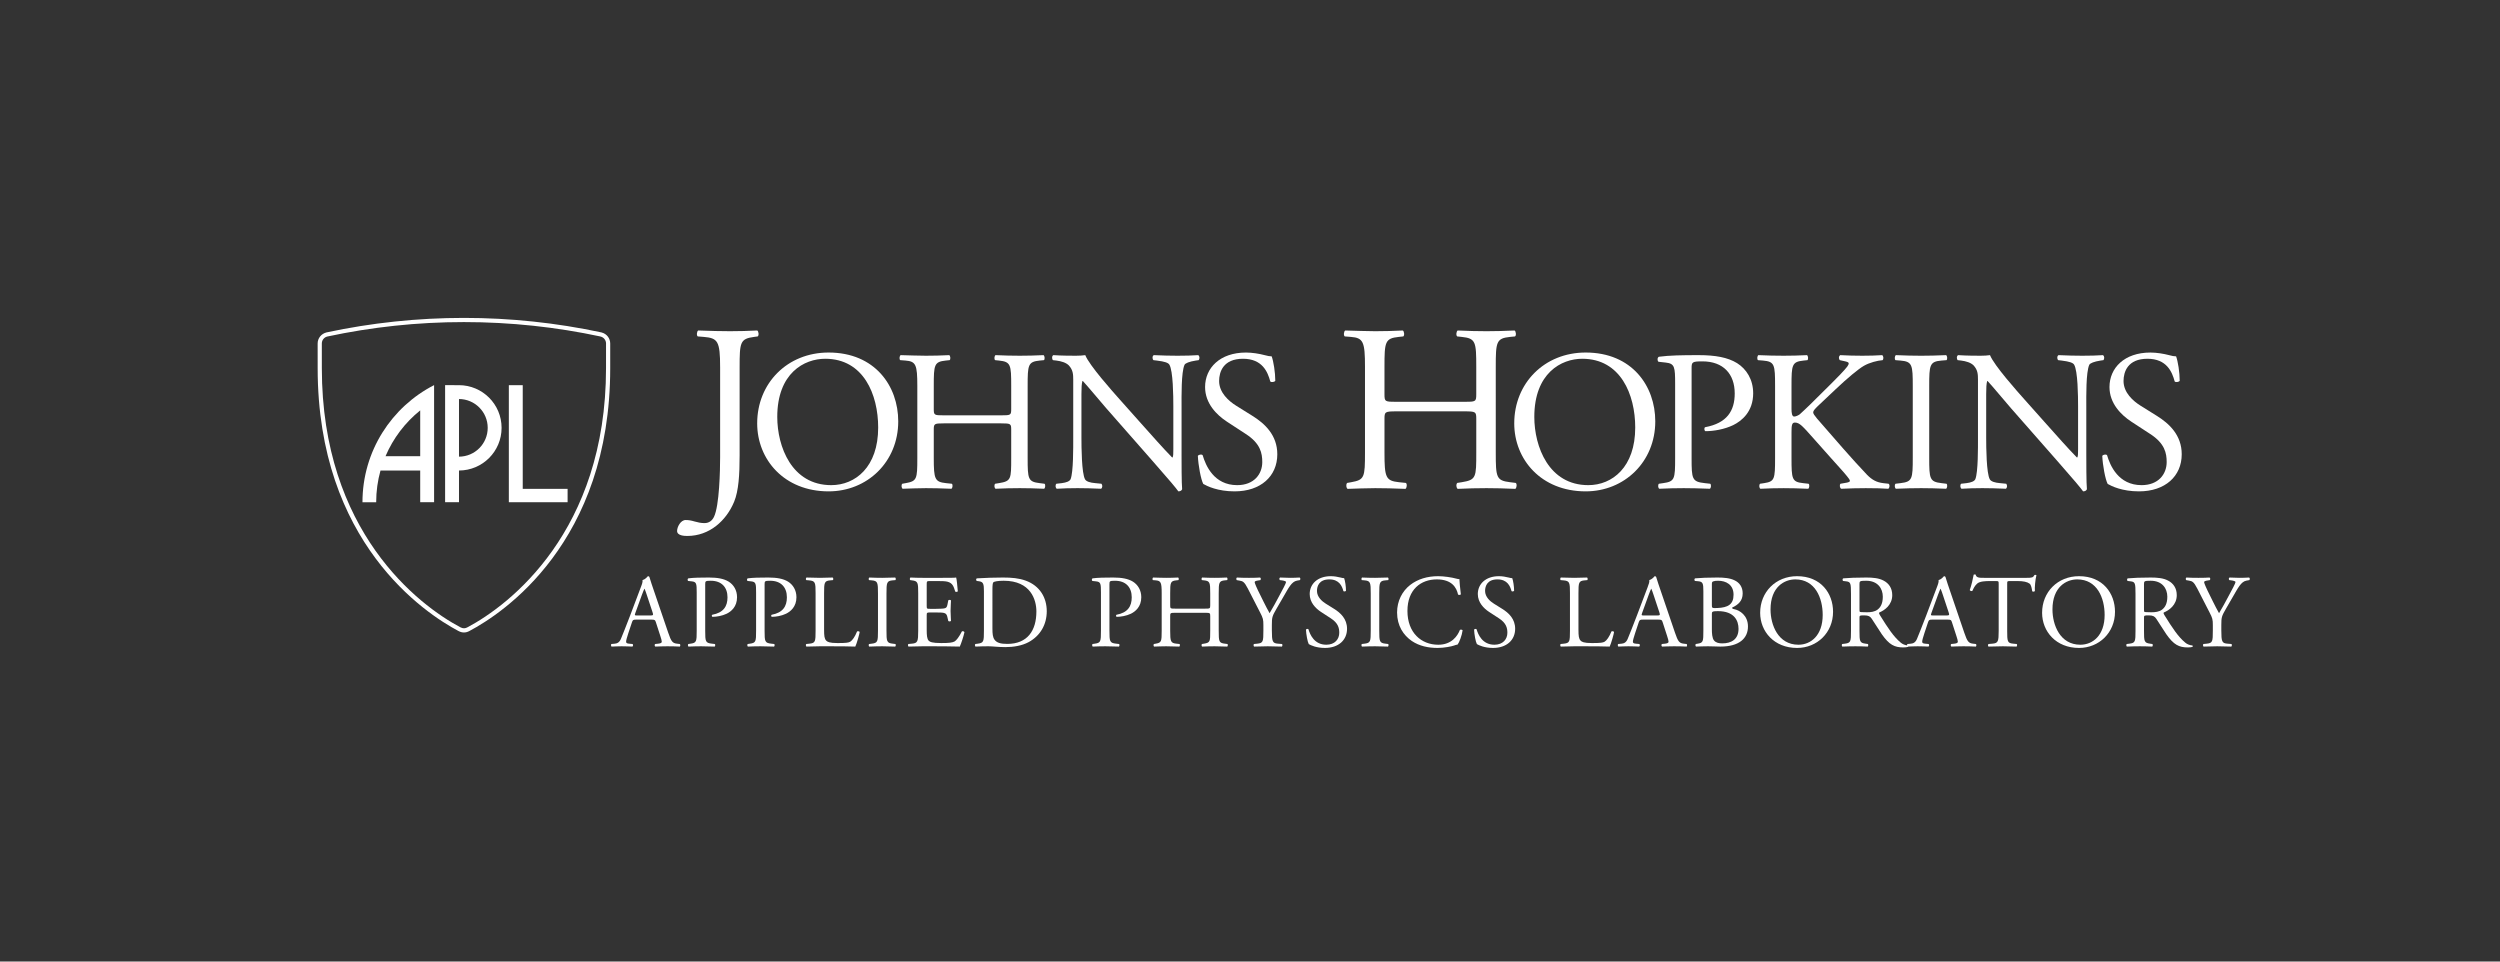 <?xml version="1.0" encoding="UTF-8" standalone="no"?>
<svg
   xmlns:dc="http://purl.org/dc/elements/1.1/"
   xmlns:cc="http://creativecommons.org/ns#"
   xmlns:rdf="http://www.w3.org/1999/02/22-rdf-syntax-ns#"
   xmlns:svg="http://www.w3.org/2000/svg"
   xmlns="http://www.w3.org/2000/svg"
   viewBox="0 0 398.667 153.333"
   height="153.333"
   width="398.667"
   xml:space="preserve"
   id="svg2"
   version="1.1"><rect x="0" y="0" width="398.667" height="153.333" fill="#333333" stroke="none"/><defs
     id="defs6"><clipPath
       id="clipPath20"
       clipPathUnits="userSpaceOnUse"><path
         id="path18"
         d="M 380,392.898 H 730 V 770 H 380 Z" /></clipPath><clipPath
       id="clipPath36"
       clipPathUnits="userSpaceOnUse"><path
         id="path34"
         d="M 810,509.121 H 2610 V 754.922 H 810 Z" /></clipPath></defs><g
     transform="matrix(1.333,0,0,-1.333,0,153.333)"
     id="g10"><g
       transform="scale(0.1)"
       id="g12"><g
         id="g14"><g
           clip-path="url(#clipPath20)"
           id="g16"><path
             id="path22"
             style="fill:#ffffff;fill-opacity:1;fill-rule:nonzero;stroke:none"
             d="m 549.098,603.984 v 68.95 c 18.976,-0.082 34.347,-15.469 34.347,-34.481 0,-19 -15.371,-34.41 -34.347,-34.469 m 0,85.528 v 0 H 532.484 V 549.473 h 16.614 v 37.929 c 28.136,0.063 50.953,22.891 50.953,51.051 0,28.172 -22.817,51 -50.953,51.059" /><path
             id="path24"
             style="fill:#ffffff;fill-opacity:1;fill-rule:nonzero;stroke:none"
             d="m 502.695,659.336 v -54.801 h -41.488 c 9.148,21.539 23.512,40.352 41.488,54.801 M 433.621,549.453 h 16.402 c 0,13.145 1.801,25.863 5.165,37.934 h 47.507 v -37.914 h 16.614 v 140.093 c -50.875,-26.07 -85.688,-79.019 -85.688,-140.113" /><path
             id="path26"
             style="fill:#ffffff;fill-opacity:1;fill-rule:nonzero;stroke:none"
             d="m 724.988,709.883 c 0,-195.625 -115.968,-283.653 -165.758,-310.039 -2.703,-1.485 -5.281,-1.68 -8.511,0.039 -49.828,26.406 -165.707,114.453 -165.707,310 L 385,739.391 c 0,4.011 2.75,7.371 6.469,8.281 l 0.219,0.062 c 52.664,11.27 107.292,17.246 163.312,17.246 55.953,0 110.496,-5.957 163.102,-17.187 l 0.105,-0.059 c 3.883,-0.8 6.793,-4.222 6.793,-8.343 z m -5.039,42.578 -0.062,0.039 -0.727,0.191 C 665.41,764.16 610.18,769.98 555,769.98 499.77,769.98 444.48,764.141 390.648,752.633 384.219,751.012 380,745.602 380,739.391 l 0.02,-29.508 c 0,-208.938 128.871,-293.496 168.371,-314.434 2.277,-1.211 4.468,-1.797 6.675,-1.797 2.235,0 4.391,0.606 6.606,1.836 C 601.078,416.34 730,500.84 730,709.883 v 29.508 c 0,6.132 -4.18,11.531 -10.051,13.07" /><path
             id="path28"
             style="fill:#ffffff;fill-opacity:1;fill-rule:nonzero;stroke:none"
             d="M 625.344,689.492 H 608.723 V 549.473 h 70.293 v 15.996 h -53.672 v 124.023" /></g></g><g
         id="g30"><g
           clip-path="url(#clipPath36)"
           id="g32"><path
             id="path38"
             style="fill:#ffffff;fill-opacity:1;fill-rule:nonzero;stroke:none"
             d="m 861.484,710.82 c 0,31.582 -2.851,35 -19.629,36.43 l -7.109,0.559 c -1.723,1.14 -1.133,6.25 0.567,7.113 16.511,-0.563 26.171,-0.863 38.109,-0.863 11.383,0 21.058,0.3 32.433,0.863 1.719,-0.863 2.29,-5.973 0.571,-7.113 l -4.254,-0.559 c -16.777,-2.289 -17.367,-6.27 -17.367,-36.43 V 605.27 c 0,-22.461 -1.133,-42.086 -6.535,-55.172 -9.399,-22.774 -29.586,-40.977 -56.036,-40.977 -3.421,0 -12.23,0.281 -12.23,5.977 0,4.836 4.25,13.086 10.223,13.086 3.418,0 6.839,-0.567 10.535,-1.7 3.984,-1.152 7.972,-1.992 11.941,-1.992 5.981,0 9.402,3.399 11.379,7.371 6.543,13.391 7.402,56.067 7.402,71.418 V 710.82" /><path
             id="path40"
             style="fill:#ffffff;fill-opacity:1;fill-rule:nonzero;stroke:none"
             d="m 1050.56,638.789 c 0,39.59 -17.53,82.309 -63.372,82.309 -24.961,0 -57.348,-17.039 -57.348,-69.598 0,-35.5 17.277,-81.598 64.555,-81.598 28.805,0 56.165,21.598 56.165,68.887 m -144.744,5.027 c 0,48.004 36.02,84.735 85.45,84.735 55.444,0 83.294,-40.094 83.294,-82.328 0,-48.473 -36.96,-83.762 -83.294,-83.762 -53.278,0 -85.45,38.168 -85.45,81.355" /><path
             id="path42"
             style="fill:#ffffff;fill-opacity:1;fill-rule:nonzero;stroke:none"
             d="m 1129.07,643.816 c -11.51,0 -12,-0.476 -12,-7.679 v -33.828 c 0,-25.2 1.21,-28.559 14.64,-30 l 6.96,-0.731 c 1.44,-0.949 0.96,-5.269 -0.49,-5.992 -12.96,0.488 -21.11,0.723 -30.48,0.723 -10.31,0 -18.46,-0.489 -27.83,-0.723 -1.44,0.723 -1.91,4.559 -0.47,5.992 l 4.07,0.731 c 13.43,2.379 13.92,4.8 13.92,30 v 86.398 c 0,25.199 -1.67,29.281 -14.17,30.242 l -6.24,0.481 c -1.43,0.957 -0.94,5.289 0.49,6 11.77,-0.242 19.92,-0.711 30.23,-0.711 9.37,0 17.52,0.226 27.84,0.711 1.45,-0.711 1.94,-5.043 0.47,-6 l -4.54,-0.481 c -13.91,-1.449 -14.4,-5.043 -14.4,-30.242 v -27.598 c 0,-7.441 0.49,-7.691 12,-7.691 h 68.64 c 11.52,0 12,0.25 12,7.691 v 27.598 c 0,25.199 -0.48,28.793 -14.63,30.242 l -4.57,0.481 c -1.45,0.957 -0.96,5.289 0.48,6 11.03,-0.485 19.18,-0.711 29.05,-0.711 9.34,0 17.52,0.226 28.32,0.711 1.41,-0.711 1.9,-5.043 0.49,-6 l -5.06,-0.481 c -13.92,-1.449 -14.41,-5.043 -14.41,-30.242 v -86.398 c 0,-25.2 0.49,-28.321 14.41,-30 l 5.75,-0.731 c 1.44,-0.949 0.96,-5.269 -0.47,-5.992 -11.51,0.488 -19.69,0.723 -29.03,0.723 -9.87,0 -18.49,-0.235 -29.05,-0.723 -1.44,0.723 -1.93,4.559 -0.48,5.992 l 4.57,0.731 c 14.63,2.379 14.63,4.8 14.63,30 v 33.828 c 0,7.203 -0.48,7.679 -12,7.679 h -68.64" /><path
             id="path44"
             style="fill:#ffffff;fill-opacity:1;fill-rule:nonzero;stroke:none"
             d="m 1413.49,607.109 c 0,-7.211 0,-35.769 0.7,-42.011 -0.46,-1.426 -1.9,-2.637 -4.53,-2.637 -2.89,4.082 -9.86,12.48 -30.74,36.23 l -55.67,63.379 c -6.47,7.426 -22.82,27.11 -27.84,32.387 h -0.48 c -0.97,-2.879 -1.2,-8.387 -1.2,-15.59 v -52.328 c 0,-11.269 0.23,-42.473 4.32,-49.66 1.45,-2.66 6.24,-4.102 12.24,-4.57 l 7.42,-0.731 c 1.46,-1.922 1.22,-4.801 -0.46,-5.992 -10.79,0.477 -19.2,0.723 -28.09,0.723 -10.06,0 -16.54,-0.246 -24.97,-0.723 -1.68,1.191 -1.9,4.566 -0.46,5.992 l 6.48,0.731 c 5.53,0.718 9.35,2.14 10.57,4.8 3.35,8.637 3.12,37.911 3.12,49.43 v 69.359 c 0,6.719 -0.25,11.774 -5.3,17.282 -3.36,3.359 -9.1,5.039 -14.87,5.769 l -4.07,0.469 c -1.44,1.441 -1.44,5.039 0.47,6.012 10.08,-0.711 22.8,-0.711 27.12,-0.711 3.84,0 7.93,0.23 11.05,0.711 4.8,-12.25 33.12,-43.93 41.02,-52.801 l 23.29,-26.149 c 16.56,-18.492 28.31,-31.929 39.59,-43.453 h 0.49 c 0.96,1.192 0.96,5.043 0.96,10.082 v 51.36 c 0,11.269 -0.24,42.469 -4.8,49.672 -1.44,2.168 -5.28,3.609 -14.88,4.808 l -4.07,0.469 c -1.68,1.441 -1.45,5.301 0.46,6.012 11.05,-0.481 19.21,-0.711 28.33,-0.711 10.31,0 16.56,0.23 24.72,0.711 1.92,-1.2 1.92,-4.571 0.49,-6.012 l -3.38,-0.469 c -7.66,-1.199 -12.47,-3.129 -13.45,-5.039 -4.05,-8.652 -3.58,-38.402 -3.58,-49.441 v -57.36" /><path
             id="path46"
             style="fill:#ffffff;fill-opacity:1;fill-rule:nonzero;stroke:none"
             d="m 1476.93,562.461 c -20.17,0 -32.89,6.238 -37.46,8.883 -2.85,5.277 -5.98,22.316 -6.48,33.597 1.22,1.68 4.81,2.168 5.77,0.719 3.6,-12.226 13.44,-35.758 41.27,-35.758 20.17,0 30.03,13.2 30.03,27.61 0,10.558 -2.18,22.316 -19.71,33.586 l -22.79,14.894 c -12.01,7.918 -25.91,21.61 -25.91,41.27 0,22.812 17.75,41.277 48.94,41.277 7.46,0 16.1,-1.437 22.33,-3.109 3.12,-0.965 6.47,-1.45 8.39,-1.45 2.17,-5.757 4.33,-19.199 4.33,-29.277 -0.95,-1.441 -4.8,-2.144 -6,-0.723 -3.12,11.532 -9.58,27.118 -32.64,27.118 -23.51,0 -28.56,-15.586 -28.56,-26.633 0,-13.914 11.53,-24.004 20.39,-29.524 l 19.22,-11.992 c 15.12,-9.371 30,-23.277 30,-46.09 0,-26.39 -19.93,-44.398 -51.12,-44.398" /><path
             id="path48"
             style="fill:#ffffff;fill-opacity:1;fill-rule:nonzero;stroke:none"
             d="m 1670.49,658.191 c -13.66,0 -14.23,-0.57 -14.23,-9.097 v -40.117 c 0,-29.875 1.43,-33.864 17.34,-35.563 l 8.27,-0.851 c 1.69,-1.141 1.13,-6.254 -0.56,-7.114 -15.36,0.586 -25.05,0.86 -36.13,0.86 -12.24,0 -21.92,-0.567 -33,-0.86 -1.72,0.86 -2.29,5.406 -0.57,7.114 l 4.83,0.851 c 15.92,2.84 16.5,5.688 16.5,35.563 v 102.414 c 0,29.882 -2.01,34.714 -16.78,35.851 l -7.4,0.571 c -1.7,1.132 -1.15,6.25 0.57,7.109 13.93,-0.277 23.61,-0.859 35.85,-0.859 11.08,0 20.77,0.289 32.98,0.859 1.72,-0.859 2.29,-5.977 0.57,-7.109 l -5.41,-0.571 c -16.49,-1.719 -17.06,-5.969 -17.06,-35.851 v -32.719 c 0,-8.817 0.57,-9.086 14.23,-9.086 h 81.36 c 13.66,0 14.21,0.269 14.21,9.086 v 32.719 c 0,29.882 -0.55,34.132 -17.35,35.851 l -5.4,0.571 c -1.71,1.132 -1.14,6.25 0.58,7.109 13.06,-0.57 22.75,-0.859 34.42,-0.859 11.08,0 20.76,0.289 33.57,0.859 1.69,-0.859 2.27,-5.977 0.55,-7.109 l -5.97,-0.571 c -16.49,-1.719 -17.07,-5.969 -17.07,-35.851 V 608.977 c 0,-29.875 0.58,-33.563 17.07,-35.563 l 6.83,-0.851 c 1.71,-1.141 1.13,-6.254 -0.58,-7.114 -13.64,0.586 -23.32,0.86 -34.4,0.86 -11.67,0 -21.91,-0.274 -34.42,-0.86 -1.72,0.86 -2.29,5.406 -0.58,7.114 l 5.4,0.851 c 17.35,2.84 17.35,5.688 17.35,35.563 v 40.117 c 0,8.527 -0.55,9.097 -14.21,9.097 h -81.36" /><path
             id="path50"
             style="fill:#ffffff;fill-opacity:1;fill-rule:nonzero;stroke:none"
             d="m 1956.22,638.789 c 0,39.59 -17.52,82.309 -63.37,82.309 -24.95,0 -57.35,-17.039 -57.35,-69.598 0,-35.5 17.28,-81.598 64.56,-81.598 28.81,0 56.16,21.598 56.16,68.887 m -144.73,5.027 c 0,48.004 36.01,84.735 85.45,84.735 55.43,0 83.27,-40.094 83.27,-82.328 0,-48.473 -36.95,-83.762 -83.27,-83.762 -53.28,0 -85.45,38.168 -85.45,81.355" /><path
             id="path52"
             style="fill:#ffffff;fill-opacity:1;fill-rule:nonzero;stroke:none"
             d="m 2023.66,602.305 c 0,-25.2 0.48,-28.321 15.82,-30 l 6.5,-0.719 c 1.43,-1.191 0.96,-5.277 -0.48,-6 -13.68,0.488 -21.59,0.723 -31.21,0.723 -10.08,0 -18.71,-0.235 -29.27,-0.723 -1.44,0.723 -1.92,4.559 -0.48,6 l 5.03,0.719 c 13.93,1.91 14.4,4.8 14.4,30 v 88.55 c 0,20.411 -0.47,24.5 -11.27,25.688 l -8.64,0.961 c -1.68,1.441 -1.44,5.039 0.48,6.004 12.72,1.68 27.59,1.926 47.52,1.926 19.91,0 34.8,-2.641 46.07,-9.61 11.04,-6.969 19.2,-19.437 19.2,-36 0,-22.082 -13.67,-33.121 -24,-38.16 -10.56,-5.039 -23.27,-7.199 -33.12,-7.199 -1.67,0.723 -1.67,4.32 -0.24,4.789 25.92,4.809 35.28,19.453 35.28,40.34 0,23.281 -13.67,38.39 -38.63,38.39 -12.71,0 -12.96,-0.949 -12.96,-8.648 V 602.305" /><path
             id="path54"
             style="fill:#ffffff;fill-opacity:1;fill-rule:nonzero;stroke:none"
             d="m 2123.52,688.711 c 0,25.199 -0.49,29.039 -14.41,30.23 l -6,0.477 c -1.45,0.973 -0.96,5.305 0.47,6.012 11.76,-0.481 19.45,-0.707 30.25,-0.707 9.35,0 17.53,0.226 27.85,0.707 1.43,-0.707 1.91,-5.039 0.47,-6.012 l -4.55,-0.477 c -13.94,-1.441 -14.42,-5.031 -14.42,-30.23 v -27.613 c 0,-4.555 0.48,-9.125 3.14,-9.125 2.15,0 5.04,1.449 6.71,2.656 3.36,2.871 9.61,9.121 12.24,11.523 l 25.91,25.668 c 4.56,4.325 16.33,16.559 18.72,19.934 1.21,1.668 1.69,2.875 1.69,3.836 0,0.953 -0.96,1.672 -4.08,2.402 l -6.47,1.426 c -1.69,1.68 -1.45,4.812 0.47,6.012 8.39,-0.481 17.99,-0.707 26.4,-0.707 8.4,0 16.55,0.226 23.76,0.707 1.67,-1.2 1.9,-4.571 0.48,-6.012 -6.24,-0.477 -15.6,-2.875 -22.33,-6.719 -6.7,-3.836 -20.15,-15.105 -33.59,-27.836 l -21.6,-20.39 c -3.36,-3.375 -5.52,-5.532 -5.52,-7.453 0,-1.668 1.44,-3.598 4.56,-7.43 22.8,-26.156 41.28,-47.77 60,-67.438 5.76,-5.761 11.05,-8.89 19.22,-9.851 l 6.46,-0.719 c 1.69,-1.191 1.2,-5.273 -0.48,-6.008 -6.24,0.5 -15.6,0.735 -26.88,0.735 -9.83,0 -18.24,-0.235 -29.28,-0.735 -1.67,0.5 -2.4,4.578 -0.96,6.008 l 5.52,0.969 c 3.36,0.48 5.76,1.199 5.76,2.39 0,1.45 -1.68,3.36 -3.36,5.528 -4.57,5.761 -10.8,12.23 -19.92,22.562 l -19.2,21.598 c -13.68,15.351 -17.52,20.152 -23.28,20.152 -3.61,0 -4.09,-3.121 -4.09,-11.519 v -30.961 c 0,-25.192 0.48,-28.551 13.93,-30 l 6.48,-0.719 c 1.43,-0.961 0.97,-5.273 -0.48,-6.008 -11.75,0.5 -19.93,0.735 -29.28,0.735 -9.84,0 -18,-0.235 -27.83,-0.735 -1.44,0.735 -1.94,4.328 -0.49,6.008 l 4.8,0.719 c 12.72,1.918 13.21,4.808 13.21,30 v 86.41" /><path
             id="path56"
             style="fill:#ffffff;fill-opacity:1;fill-rule:nonzero;stroke:none"
             d="m 2288.24,688.223 c 0,25.449 -0.48,29.531 -14.64,30.722 l -6,0.481 c -1.45,0.965 -0.96,5.285 0.48,6.008 12,-0.485 20.16,-0.723 30.24,-0.723 9.59,0 17.76,0.238 29.77,0.723 1.44,-0.723 1.91,-5.043 0.47,-6.008 l -6,-0.481 c -14.16,-1.191 -14.65,-5.273 -14.65,-30.722 v -85.43 c 0,-25.449 0.49,-28.809 14.65,-30.488 l 6,-0.723 c 1.44,-0.957 0.97,-5.273 -0.47,-5.996 -12.01,0.488 -20.18,0.723 -29.77,0.723 -10.08,0 -18.24,-0.235 -30.24,-0.723 -1.44,0.723 -1.93,4.555 -0.48,5.996 l 6,0.723 c 14.16,1.679 14.64,5.039 14.64,30.488 v 85.43" /><path
             id="path58"
             style="fill:#ffffff;fill-opacity:1;fill-rule:nonzero;stroke:none"
             d="m 2495.84,607.109 c 0,-7.211 0,-35.769 0.73,-42.011 -0.49,-1.426 -1.91,-2.637 -4.56,-2.637 -2.88,4.082 -9.84,12.48 -30.72,36.23 l -55.67,63.379 c -6.49,7.426 -22.82,27.11 -27.85,32.387 h -0.47 c -0.97,-2.879 -1.22,-8.387 -1.22,-15.59 v -52.328 c 0,-11.269 0.25,-42.473 4.33,-49.66 1.45,-2.66 6.24,-4.102 12.25,-4.57 l 7.43,-0.731 c 1.44,-1.922 1.2,-4.801 -0.48,-5.992 -10.8,0.477 -19.2,0.723 -28.09,0.723 -10.06,0 -16.56,-0.246 -24.95,-0.723 -1.68,1.191 -1.92,4.566 -0.48,5.992 l 6.49,0.731 c 5.51,0.718 9.35,2.14 10.55,4.8 3.36,8.637 3.12,37.911 3.12,49.43 v 69.359 c 0,6.719 -0.23,11.774 -5.27,17.282 -3.37,3.359 -9.13,5.039 -14.89,5.769 l -4.08,0.469 c -1.44,1.441 -1.44,5.039 0.49,6.012 10.08,-0.711 22.79,-0.711 27.11,-0.711 3.84,0 7.92,0.23 11.03,0.711 4.81,-12.25 33.13,-43.93 41.04,-52.801 l 23.29,-26.149 c 16.55,-18.492 28.31,-31.929 39.59,-43.453 h 0.49 c 0.96,1.192 0.96,5.043 0.96,10.082 v 51.36 c 0,11.269 -0.25,42.469 -4.8,49.672 -1.43,2.168 -5.28,3.609 -14.87,4.808 l -4.08,0.469 c -1.69,1.441 -1.45,5.301 0.46,6.012 11.05,-0.481 19.21,-0.711 28.33,-0.711 10.33,0 16.57,0.23 24.72,0.711 1.93,-1.2 1.93,-4.571 0.48,-6.012 l -3.36,-0.469 c -7.68,-1.199 -12.48,-3.129 -13.45,-5.039 -4.07,-8.652 -3.6,-38.402 -3.6,-49.441 v -57.36" /><path
             id="path60"
             style="fill:#ffffff;fill-opacity:1;fill-rule:nonzero;stroke:none"
             d="m 2558.87,562.461 c -20.16,0 -32.87,6.238 -37.44,8.883 -2.88,5.277 -6,22.316 -6.48,33.597 1.2,1.68 4.82,2.168 5.75,0.719 3.61,-12.226 13.45,-35.758 41.28,-35.758 20.17,0 30.01,13.2 30.01,27.61 0,10.558 -2.17,22.316 -19.69,33.586 l -22.79,14.894 c -12,7.918 -25.93,21.61 -25.93,41.27 0,22.812 17.77,41.277 48.97,41.277 7.44,0 16.07,-1.437 22.32,-3.109 3.12,-0.965 6.48,-1.45 8.4,-1.45 2.17,-5.757 4.32,-19.199 4.32,-29.277 -0.96,-1.441 -4.8,-2.144 -6.01,-0.723 -3.11,11.532 -9.59,27.118 -32.62,27.118 -23.52,0 -28.57,-15.586 -28.57,-26.633 0,-13.914 11.52,-24.004 20.39,-29.524 l 19.21,-11.992 c 15.13,-9.371 30.01,-23.277 30.01,-46.09 0,-26.39 -19.93,-44.398 -51.13,-44.398" /></g></g><path
         id="path62"
         style="fill:#ffffff;fill-opacity:1;fill-rule:nonzero;stroke:none"
         d="m 760.059,416.965 c -0.993,-2.856 -0.871,-2.981 2.601,-2.981 h 15.262 c 3.598,0 3.848,0.496 2.726,3.848 l -6.699,20.215 c -0.988,2.976 -2.097,6.328 -2.851,7.82 h -0.246 c -0.372,-0.625 -1.614,-3.601 -2.981,-7.32 z m 24.558,-11.035 c -0.867,2.722 -1.359,3.093 -5.074,3.093 h -18.742 c -3.102,0 -3.844,-0.371 -4.711,-2.976 l -4.344,-13.027 c -1.859,-5.586 -2.726,-8.938 -2.726,-10.293 0,-1.497 0.621,-2.239 3.597,-2.485 l 4.094,-0.379 c 0.867,-0.605 0.867,-2.597 -0.25,-3.093 -3.223,0.242 -7.07,0.242 -12.902,0.371 -4.102,0 -8.559,-0.246 -11.911,-0.371 -0.75,0.496 -0.988,2.488 -0.253,3.093 l 4.093,0.379 c 2.981,0.246 5.711,1.613 7.45,6.074 2.234,5.704 5.71,13.782 10.917,27.668 l 12.653,33.496 c 1.738,4.461 2.48,6.817 2.109,8.809 2.981,0.867 5.094,3.098 6.449,4.707 0.747,0 1.614,-0.242 1.864,-1.113 1.609,-5.457 3.597,-11.16 5.457,-16.621 l 17.004,-49.871 c 3.589,-10.664 5.211,-12.532 10.535,-13.149 l 3.355,-0.379 c 0.867,-0.605 0.614,-2.597 0,-3.093 -5.093,0.242 -9.433,0.371 -15.015,0.371 -5.946,0 -10.668,-0.246 -14.266,-0.371 -0.992,0.496 -1.109,2.488 -0.25,3.093 l 3.598,0.379 c 2.613,0.246 4.34,0.988 4.34,2.231 0,1.355 -0.618,3.601 -1.61,6.582 l -5.461,16.875" /><path
         id="path64"
         style="fill:#ffffff;fill-opacity:1;fill-rule:nonzero;stroke:none"
         d="m 843.633,395.742 c 0,-13.015 0.25,-14.637 8.187,-15.5 l 3.352,-0.379 c 0.75,-0.617 0.504,-2.722 -0.25,-3.093 -7.07,0.242 -11.156,0.371 -16.129,0.371 -5.207,0 -9.672,-0.129 -15.133,-0.371 -0.746,0.371 -0.988,2.351 -0.246,3.093 l 2.609,0.379 c 7.192,0.988 7.438,2.485 7.438,15.5 v 45.781 c 0,10.547 -0.246,12.657 -5.828,13.274 l -4.469,0.496 c -0.867,0.742 -0.742,2.605 0.25,3.105 6.582,0.86 14.266,0.989 24.57,0.989 10.286,0 17.977,-1.367 23.809,-4.961 5.711,-3.598 9.93,-10.051 9.93,-18.606 0,-11.418 -7.071,-17.121 -12.41,-19.726 -5.461,-2.61 -12.028,-3.723 -17.122,-3.723 -0.859,0.371 -0.859,2.231 -0.117,2.484 13.399,2.481 18.231,10.047 18.231,20.836 0,12.036 -7.075,19.836 -19.973,19.836 -6.566,0 -6.699,-0.476 -6.699,-4.453 v -55.332" /><path
         id="path66"
         style="fill:#ffffff;fill-opacity:1;fill-rule:nonzero;stroke:none"
         d="m 914.684,395.742 c 0,-13.015 0.25,-14.637 8.187,-15.5 l 3.352,-0.379 c 0.75,-0.617 0.5,-2.722 -0.25,-3.093 -7.071,0.242 -11.16,0.371 -16.129,0.371 -5.211,0 -9.672,-0.129 -15.133,-0.371 -0.746,0.371 -0.988,2.351 -0.246,3.093 l 2.609,0.379 c 7.188,0.988 7.438,2.485 7.438,15.5 v 45.781 c 0,10.547 -0.25,12.657 -5.828,13.274 l -4.469,0.496 c -0.871,0.742 -0.742,2.605 0.25,3.105 6.582,0.86 14.269,0.989 24.566,0.989 10.289,0 17.981,-1.367 23.813,-4.961 5.711,-3.598 9.929,-10.051 9.929,-18.606 0,-11.418 -7.07,-17.121 -12.414,-19.726 -5.457,-2.61 -12.023,-3.723 -17.117,-3.723 -0.871,0.371 -0.871,2.231 -0.117,2.484 13.398,2.481 18.227,10.047 18.227,20.836 0,12.036 -7.071,19.836 -19.969,19.836 -6.57,0 -6.699,-0.476 -6.699,-4.453 v -55.332" /><path
         id="path68"
         style="fill:#ffffff;fill-opacity:1;fill-rule:nonzero;stroke:none"
         d="m 975.688,440.41 c 0,13.02 -0.25,15.012 -8.059,15.613 l -3.113,0.266 c -0.739,0.488 -0.489,2.727 0.25,3.098 6.953,-0.246 11.172,-0.371 16.132,-0.371 4.84,0 9.059,0.125 15.258,0.371 0.742,-0.371 0.992,-2.61 0.25,-3.098 l -2.976,-0.266 c -7.321,-0.601 -7.571,-2.593 -7.571,-15.613 v -43.176 c 0,-7.808 0.379,-11.043 2.61,-13.394 1.359,-1.367 3.719,-2.856 13.521,-2.856 10.55,0 13.15,0.5 15.14,1.614 2.48,1.484 5.7,5.957 8.18,12.285 0.75,0.613 3.1,0.117 3.1,-0.75 0,-1.36 -3.47,-14.016 -5.21,-17.363 -6.32,0.242 -18.11,0.371 -30.891,0.371 h -11.411 c -5.21,0 -9.179,-0.129 -16.132,-0.371 -0.739,0.371 -0.989,2.351 -0.25,3.093 l 3.73,0.379 c 7.192,0.742 7.442,2.485 7.442,15.5 v 44.668" /><path
         id="path70"
         style="fill:#ffffff;fill-opacity:1;fill-rule:nonzero;stroke:none"
         d="m 1050.33,440.156 c 0,13.157 -0.25,15.266 -7.57,15.879 l -3.1,0.254 c -0.74,0.488 -0.5,2.727 0.25,3.098 6.2,-0.246 10.42,-0.371 15.63,-0.371 4.96,0 9.18,0.125 15.38,0.371 0.75,-0.371 1,-2.61 0.25,-3.098 l -3.1,-0.254 c -7.32,-0.613 -7.57,-2.722 -7.57,-15.879 v -44.16 c 0,-13.152 0.25,-14.891 7.57,-15.754 l 3.1,-0.379 c 0.75,-0.488 0.5,-2.722 -0.25,-3.093 -6.2,0.242 -10.42,0.371 -15.38,0.371 -5.21,0 -9.43,-0.129 -15.63,-0.371 -0.75,0.371 -0.99,2.339 -0.25,3.093 l 3.1,0.379 c 7.32,0.863 7.57,2.602 7.57,15.754 v 44.16" /><path
         id="path72"
         style="fill:#ffffff;fill-opacity:1;fill-rule:nonzero;stroke:none"
         d="m 1098.45,440.41 c 0,12.903 -0.25,14.758 -7.57,15.613 l -1.98,0.266 c -0.76,0.488 -0.5,2.727 0.25,3.098 5.33,-0.246 9.55,-0.371 14.63,-0.371 h 23.33 c 7.94,0 15.26,0 16.75,0.371 0.73,-2.114 1.48,-11.035 1.97,-16.496 -0.49,-0.75 -2.47,-0.996 -3.09,-0.254 -1.86,5.832 -2.98,10.176 -9.43,11.789 -2.6,0.625 -6.57,0.742 -12.03,0.742 h -8.93 c -3.73,0 -3.73,-0.246 -3.73,-4.973 v -24.797 c 0,-3.472 0.38,-3.472 4.09,-3.472 h 7.2 c 5.21,0 9.05,0.242 10.55,0.742 1.49,0.496 2.36,1.238 2.98,4.344 l 0.99,5.078 c 0.62,0.754 2.73,0.754 3.22,-0.117 0,-2.981 -0.49,-7.825 -0.49,-12.532 0,-4.468 0.49,-9.175 0.49,-11.914 -0.49,-0.867 -2.6,-0.867 -3.22,-0.117 l -1.12,4.836 c -0.49,2.234 -1.36,4.094 -3.84,4.719 -1.75,0.496 -4.72,0.613 -9.56,0.613 h -7.2 c -3.71,0 -4.09,-0.117 -4.09,-3.348 v -17.492 c 0,-6.57 0.38,-10.793 2.36,-12.898 1.49,-1.485 4.09,-2.856 15.01,-2.856 9.55,0 13.15,0.5 15.88,1.86 2.23,1.238 5.58,5.586 8.81,12.039 0.87,0.613 2.6,0.246 3.1,-0.867 -0.87,-4.348 -3.98,-13.899 -5.58,-17.246 -11.17,0.242 -22.21,0.371 -33.25,0.371 h -11.17 c -5.33,0 -9.55,-0.129 -16.87,-0.371 -0.74,0.371 -0.99,2.351 -0.25,3.093 l 4.1,0.379 c 7.07,0.617 7.69,2.485 7.69,15.5 v 44.668" /><path
         id="path74"
         style="fill:#ffffff;fill-opacity:1;fill-rule:nonzero;stroke:none"
         d="m 1187.24,398.605 c 0,-6.585 0.38,-10.546 2.48,-13.527 2.73,-3.848 7.45,-5.09 15.26,-5.09 24.07,0 34.85,15.754 34.85,38.828 0,13.657 -6.56,36.719 -39.06,36.719 -7.32,0 -11.29,-0.984 -12.29,-1.719 -0.99,-0.757 -1.24,-3.855 -1.24,-9.441 z m -10.17,44.286 c 0,8.679 -0.62,11.289 -5.83,12.031 l -2.73,0.371 c -1,0.613 -1.12,2.605 0.12,3.105 10.54,0.618 20.59,0.989 31.14,0.989 10.42,0 19.22,-0.742 27.29,-3.723 16.74,-6.074 25.18,-20.226 25.18,-36.594 0,-15.757 -7.56,-29.273 -21.7,-36.968 -8.07,-4.336 -18.25,-5.957 -27.8,-5.957 -7.94,0 -15.87,1.003 -20.22,1.003 -5.21,0 -9.67,-0.136 -15.5,-0.378 -0.75,0.378 -0.99,2.351 -0.25,3.093 l 2.85,0.379 c 7.2,0.988 7.45,2.485 7.45,15.5 v 47.149" /><path
         id="path76"
         style="fill:#ffffff;fill-opacity:1;fill-rule:nonzero;stroke:none"
         d="m 1327.23,395.742 c 0,-13.015 0.25,-14.637 8.19,-15.5 l 3.35,-0.379 c 0.75,-0.617 0.5,-2.722 -0.25,-3.093 -7.07,0.242 -11.16,0.371 -16.13,0.371 -5.21,0 -9.67,-0.129 -15.13,-0.371 -0.75,0.371 -0.99,2.351 -0.25,3.093 l 2.61,0.379 c 7.19,0.988 7.44,2.485 7.44,15.5 v 45.781 c 0,10.547 -0.25,12.657 -5.83,13.274 l -4.47,0.496 c -0.87,0.742 -0.74,2.605 0.25,3.105 6.58,0.86 14.27,0.989 24.57,0.989 10.29,0 17.98,-1.367 23.81,-4.961 5.71,-3.598 9.93,-10.051 9.93,-18.606 0,-11.418 -7.07,-17.121 -12.41,-19.726 -5.46,-2.61 -12.03,-3.723 -17.12,-3.723 -0.87,0.371 -0.87,2.231 -0.12,2.484 13.4,2.481 18.23,10.047 18.23,20.836 0,12.036 -7.07,19.836 -19.97,19.836 -6.57,0 -6.7,-0.476 -6.7,-4.453 v -55.332" /><path
         id="path78"
         style="fill:#ffffff;fill-opacity:1;fill-rule:nonzero;stroke:none"
         d="m 1406.1,417.207 c -5.96,0 -6.21,-0.242 -6.21,-3.965 v -17.5 c 0,-13.015 0.62,-14.758 7.58,-15.5 l 3.59,-0.379 c 0.74,-0.488 0.5,-2.722 -0.24,-3.093 -6.7,0.242 -10.93,0.371 -15.76,0.371 -5.34,0 -9.56,-0.246 -14.39,-0.371 -0.75,0.371 -1,2.351 -0.25,3.093 l 2.11,0.379 c 6.94,1.242 7.19,2.485 7.19,15.5 v 44.668 c 0,13.02 -0.87,15.125 -7.32,15.625 l -3.22,0.254 c -0.75,0.488 -0.5,2.727 0.25,3.098 6.07,-0.129 10.29,-0.371 15.63,-0.371 4.83,0 9.06,0.125 14.39,0.371 0.75,-0.371 0.99,-2.61 0.24,-3.098 l -2.35,-0.254 c -7.2,-0.742 -7.45,-2.605 -7.45,-15.625 v -14.265 c 0,-3.848 0.25,-3.977 6.21,-3.977 h 35.48 c 5.95,0 6.2,0.129 6.2,3.977 v 14.265 c 0,13.02 -0.25,14.883 -7.57,15.625 l -2.34,0.254 c -0.76,0.488 -0.51,2.727 0.24,3.098 5.7,-0.246 9.92,-0.371 15.02,-0.371 4.82,0 9.04,0.125 14.63,0.371 0.75,-0.371 0.99,-2.61 0.24,-3.098 l -2.59,-0.254 c -7.21,-0.742 -7.46,-2.605 -7.46,-15.625 v -44.668 c 0,-13.015 0.25,-14.637 7.46,-15.5 l 2.97,-0.379 c 0.75,-0.488 0.49,-2.722 -0.25,-3.093 -5.96,0.242 -10.18,0.371 -15,0.371 -5.1,0 -9.57,-0.129 -15.02,-0.371 -0.75,0.371 -1,2.351 -0.24,3.093 l 2.34,0.379 c 7.57,1.242 7.57,2.485 7.57,15.5 v 17.5 c 0,3.723 -0.25,3.965 -6.2,3.965 h -35.48" /><path
         id="path80"
         style="fill:#ffffff;fill-opacity:1;fill-rule:nonzero;stroke:none"
         d="m 1521.54,395.996 c 0,-13.269 0.75,-15.266 7.45,-15.754 l 4.71,-0.379 c 0.75,-0.73 0.5,-2.722 -0.24,-3.093 -7.7,0.242 -11.92,0.371 -16.88,0.371 -5.2,0 -9.67,-0.129 -16.25,-0.371 -0.74,0.371 -0.98,2.363 -0.25,3.093 l 3.86,0.379 c 7.18,0.742 7.44,2.485 7.44,15.754 v 6.328 c 0,6.817 -0.37,8.438 -3.98,15.379 l -14.64,28.535 c -4.22,8.188 -6.08,8.813 -9.8,9.426 l -3.47,0.625 c -0.74,0.867 -0.62,2.598 0.25,3.098 3.97,-0.246 8.43,-0.371 14.39,-0.371 5.7,0 10.18,0.125 13.27,0.371 1.13,-0.371 1.13,-2.356 0.37,-3.098 l -1.61,-0.254 c -4.33,-0.613 -5.2,-1.238 -5.2,-2.226 0,-1.243 3.22,-8.321 3.84,-9.563 4.59,-9.18 9.18,-18.973 14.02,-27.535 3.85,6.57 7.94,13.769 11.66,20.965 3.48,6.457 8.06,14.89 8.06,16.379 0,0.742 -2.23,1.609 -5.21,1.98 l -2.23,0.254 c -0.87,0.867 -0.75,2.598 0.25,3.098 4.46,-0.246 8.06,-0.371 11.9,-0.371 3.85,0 7.33,0.125 11.54,0.371 0.99,-0.617 1.12,-2.356 0.25,-3.098 l -3.48,-0.625 c -6.44,-1.113 -10.16,-8.934 -16.36,-19.601 l -7.83,-13.524 c -5.45,-9.426 -5.83,-10.535 -5.83,-20.098 v -6.445" /><path
         id="path82"
         style="fill:#ffffff;fill-opacity:1;fill-rule:nonzero;stroke:none"
         d="m 1585.03,375.156 c -10.42,0 -17,3.223 -19.35,4.59 -1.49,2.727 -3.11,11.531 -3.36,17.363 0.63,0.871 2.48,1.121 2.98,0.371 1.87,-6.328 6.95,-18.476 21.34,-18.476 10.42,0 15.51,6.816 15.51,14.258 0,5.461 -1.12,11.543 -10.17,17.375 l -11.79,7.683 c -6.21,4.102 -13.4,11.172 -13.4,21.336 0,11.789 9.18,21.34 25.31,21.34 3.85,0 8.31,-0.742 11.54,-1.609 1.6,-0.5 3.35,-0.742 4.34,-0.742 1.12,-2.981 2.23,-9.922 2.23,-15.137 -0.49,-0.742 -2.49,-1.113 -3.1,-0.371 -1.61,5.957 -4.96,14.019 -16.88,14.019 -12.15,0 -14.75,-8.062 -14.75,-13.777 0,-7.188 5.95,-12.402 10.54,-15.254 l 9.93,-6.199 c 7.81,-4.848 15.51,-12.031 15.51,-23.821 0,-13.652 -10.3,-22.949 -26.43,-22.949" /><path
         id="path84"
         style="fill:#ffffff;fill-opacity:1;fill-rule:nonzero;stroke:none"
         d="m 1639.82,440.156 c 0,13.157 -0.24,15.266 -7.56,15.879 l -3.1,0.254 c -0.74,0.488 -0.5,2.727 0.24,3.098 6.21,-0.246 10.42,-0.371 15.64,-0.371 4.96,0 9.18,0.125 15.38,0.371 0.75,-0.371 1,-2.61 0.24,-3.098 l -3.09,-0.254 c -7.33,-0.613 -7.57,-2.722 -7.57,-15.879 v -44.16 c 0,-13.152 0.24,-14.891 7.57,-15.754 l 3.09,-0.379 c 0.76,-0.488 0.51,-2.722 -0.24,-3.093 -6.2,0.242 -10.42,0.371 -15.38,0.371 -5.22,0 -9.43,-0.129 -15.64,-0.371 -0.74,0.371 -0.98,2.339 -0.24,3.093 l 3.1,0.379 c 7.32,0.863 7.56,2.602 7.56,15.754 v 44.16" /><path
         id="path86"
         style="fill:#ffffff;fill-opacity:1;fill-rule:nonzero;stroke:none"
         d="m 1686.94,450.461 c 9.07,7.066 20.6,10.535 33.51,10.535 6.7,0 16.12,-1.355 21.95,-2.976 1.49,-0.375 2.36,-0.618 3.48,-0.493 0.12,-2.859 0.74,-10.672 1.73,-18.242 -0.62,-0.867 -2.48,-0.984 -3.35,-0.242 -1.86,8.437 -7.44,18.113 -25.43,18.113 -18.99,0 -35.11,-12.039 -35.11,-37.715 0,-26.05 16.5,-40.449 36.85,-40.449 16,0 23.07,10.434 25.92,17.746 0.87,0.625 2.74,0.371 3.23,-0.5 -0.87,-6.441 -4.09,-14.636 -5.95,-16.992 -1.49,-0.254 -2.98,-0.738 -4.35,-1.238 -2.72,-0.996 -11.66,-2.852 -19.6,-2.852 -11.16,0 -21.83,2.227 -30.88,8.313 -9.94,6.824 -17.62,18.113 -17.62,34.109 0,13.77 6.2,25.559 15.62,32.883" /><path
         id="path88"
         style="fill:#ffffff;fill-opacity:1;fill-rule:nonzero;stroke:none"
         d="m 1786.15,375.156 c -10.42,0 -17,3.223 -19.34,4.59 -1.5,2.727 -3.12,11.531 -3.36,17.363 0.62,0.871 2.48,1.121 2.98,0.371 1.86,-6.328 6.94,-18.476 21.33,-18.476 10.42,0 15.51,6.816 15.51,14.258 0,5.461 -1.12,11.543 -10.16,17.375 l -11.8,7.683 c -6.2,4.102 -13.4,11.172 -13.4,21.336 0,11.789 9.18,21.34 25.31,21.34 3.85,0 8.31,-0.742 11.55,-1.609 1.6,-0.5 3.35,-0.742 4.33,-0.742 1.11,-2.981 2.23,-9.922 2.23,-15.137 -0.49,-0.742 -2.48,-1.113 -3.1,-0.371 -1.61,5.957 -4.96,14.019 -16.87,14.019 -12.16,0 -14.76,-8.062 -14.76,-13.777 0,-7.188 5.95,-12.402 10.54,-15.254 l 9.93,-6.199 c 7.81,-4.848 15.51,-12.031 15.51,-23.821 0,-13.652 -10.29,-22.949 -26.43,-22.949" /><path
         id="path90"
         style="fill:#ffffff;fill-opacity:1;fill-rule:nonzero;stroke:none"
         d="m 1878.15,440.41 c 0,13.02 -0.24,15.012 -8.05,15.613 l -3.11,0.266 c -0.74,0.488 -0.5,2.727 0.25,3.098 6.94,-0.246 11.16,-0.371 16.12,-0.371 4.84,0 9.06,0.125 15.26,0.371 0.75,-0.371 0.99,-2.61 0.25,-3.098 l -2.97,-0.266 c -7.33,-0.601 -7.58,-2.593 -7.58,-15.613 v -43.176 c 0,-7.808 0.38,-11.043 2.62,-13.394 1.35,-1.367 3.71,-2.856 13.51,-2.856 10.55,0 13.15,0.5 15.14,1.614 2.48,1.484 5.7,5.957 8.18,12.285 0.75,0.613 3.1,0.117 3.1,-0.75 0,-1.36 -3.47,-14.016 -5.21,-17.363 -6.32,0.242 -18.1,0.371 -30.88,0.371 h -11.42 c -5.21,0 -9.18,-0.129 -16.12,-0.371 -0.75,0.371 -0.99,2.351 -0.25,3.093 l 3.72,0.379 c 7.2,0.742 7.44,2.485 7.44,15.5 v 44.668" /><path
         id="path92"
         style="fill:#ffffff;fill-opacity:1;fill-rule:nonzero;stroke:none"
         d="m 1964.46,416.965 c -0.98,-2.856 -0.87,-2.981 2.61,-2.981 h 15.25 c 3.61,0 3.85,0.496 2.74,3.848 l -6.7,20.215 c -1,2.976 -2.11,6.328 -2.85,7.82 h -0.26 c -0.37,-0.625 -1.61,-3.601 -2.97,-7.32 z m 24.56,-11.035 c -0.87,2.722 -1.36,3.093 -5.07,3.093 h -18.74 c -3.1,0 -3.84,-0.371 -4.72,-2.976 l -4.34,-13.027 c -1.85,-5.586 -2.72,-8.938 -2.72,-10.293 0,-1.497 0.61,-2.239 3.59,-2.485 l 4.09,-0.379 c 0.87,-0.605 0.87,-2.597 -0.25,-3.093 -3.22,0.242 -7.07,0.242 -12.89,0.371 -4.1,0 -8.57,-0.246 -11.92,-0.371 -0.74,0.496 -0.99,2.488 -0.25,3.093 l 4.1,0.379 c 2.97,0.246 5.71,1.613 7.44,6.074 2.23,5.704 5.71,13.782 10.92,27.668 l 12.67,33.496 c 1.73,4.461 2.47,6.817 2.1,8.809 2.97,0.867 5.08,3.098 6.44,4.707 0.74,0 1.61,-0.242 1.86,-1.113 1.62,-5.457 3.6,-11.16 5.47,-16.621 l 16.99,-49.871 c 3.59,-10.664 5.21,-12.532 10.55,-13.149 l 3.34,-0.379 c 0.87,-0.605 0.62,-2.597 0,-3.093 -5.08,0.242 -9.43,0.371 -15,0.371 -5.96,0 -10.68,-0.246 -14.28,-0.371 -0.99,0.496 -1.11,2.488 -0.25,3.093 l 3.61,0.379 c 2.6,0.246 4.33,0.988 4.33,2.231 0,1.355 -0.62,3.601 -1.61,6.582 l -5.46,16.875" /><path
         id="path94"
         style="fill:#ffffff;fill-opacity:1;fill-rule:nonzero;stroke:none"
         d="m 2047.91,397.605 c 0,-4.46 0.25,-10.789 2.61,-13.535 2.35,-2.84 6.08,-3.457 9.79,-3.457 11.05,0 19.48,4.961 19.48,17.367 0,9.801 -4.97,21.208 -24.68,21.208 -6.7,0 -7.2,-0.743 -7.2,-3.219 z m 0,28.782 c 0,-3.477 0.13,-3.719 6.45,-3.477 12.65,0.496 19.48,4.219 19.48,15.879 0,12.156 -9.06,16.746 -18.49,16.746 -2.72,0 -4.59,-0.242 -5.7,-0.738 -1.24,-0.371 -1.74,-0.988 -1.74,-3.234 z m -10.18,16.504 c 0,9.179 -0.48,11.535 -6.07,12.031 l -3.96,0.371 c -1,0.742 -0.88,2.605 0.11,3.105 6.7,0.618 15.14,0.989 26.68,0.989 7.81,0 15.26,-0.617 20.84,-3.481 5.33,-2.593 9.43,-7.554 9.43,-15.496 0,-8.933 -5.21,-13.523 -12.65,-17.004 0,-1.238 0.99,-1.609 2.34,-1.851 6.7,-1.242 16.63,-7.446 16.63,-20.727 0,-14.383 -10.67,-24.058 -32.99,-24.058 -3.6,0 -9.68,0.371 -14.89,0.371 -5.47,0 -9.68,-0.246 -14.27,-0.371 -0.75,0.371 -0.99,2.351 -0.25,3.093 l 2.24,0.379 c 6.57,1.113 6.81,2.485 6.81,15.488 v 47.161" /><path
         id="path96"
         style="fill:#ffffff;fill-opacity:1;fill-rule:nonzero;stroke:none"
         d="m 2180.49,414.602 c 0,20.464 -9.05,42.554 -32.76,42.554 -12.89,0 -29.64,-8.804 -29.64,-35.972 0,-18.364 8.94,-42.18 33.37,-42.18 14.89,0 29.03,11.164 29.03,35.598 m -74.81,2.605 c 0,24.813 18.62,43.789 44.16,43.789 28.67,0 43.05,-20.715 43.05,-42.551 0,-25.054 -19.1,-43.289 -43.05,-43.289 -27.54,0 -44.16,19.727 -44.16,42.051" /><path
         id="path98"
         style="fill:#ffffff;fill-opacity:1;fill-rule:nonzero;stroke:none"
         d="m 2224.49,422.539 c 0,-2.226 0,-3.594 0.37,-4.094 0.37,-0.371 2.23,-0.613 8.56,-0.613 4.47,0 9.18,0.488 12.77,3.223 3.36,2.605 6.21,6.941 6.21,15.383 0,9.8 -6.07,19.097 -19.84,19.097 -7.7,0 -8.07,-0.484 -8.07,-3.965 z m -10.17,17.742 c 0,11.789 -0.37,13.899 -5.46,14.516 l -3.98,0.496 c -0.86,0.613 -0.86,2.605 0.14,3.105 6.93,0.618 15.5,0.989 27.66,0.989 7.69,0 15.01,-0.617 20.72,-3.711 5.95,-3.11 10.29,-8.696 10.29,-17.375 0,-11.785 -9.31,-18.242 -15.51,-20.723 -0.62,-0.742 0,-1.98 0.63,-2.976 9.92,-15.997 16.49,-25.93 24.93,-33 2.11,-1.856 5.21,-3.223 8.56,-3.465 0.62,-0.254 0.75,-1.242 0.12,-1.742 -1.11,-0.372 -3.1,-0.625 -5.46,-0.625 -10.53,0 -16.86,3.109 -25.67,15.636 -3.23,4.59 -8.32,13.145 -12.17,18.731 -1.85,2.722 -3.84,3.972 -8.81,3.972 -5.57,0 -5.82,-0.125 -5.82,-2.73 v -15.637 c 0,-13.015 0.25,-14.512 7.44,-15.5 l 2.6,-0.379 c 0.75,-0.617 0.51,-2.722 -0.25,-3.093 -5.57,0.242 -9.79,0.371 -14.75,0.371 -5.21,0 -9.69,-0.129 -15.51,-0.371 -0.74,0.371 -0.99,2.222 -0.25,3.093 l 3.11,0.379 c 7.18,0.863 7.44,2.485 7.44,15.5 v 44.539" /><path
         id="path100"
         style="fill:#ffffff;fill-opacity:1;fill-rule:nonzero;stroke:none"
         d="m 2310.55,416.965 c -1,-2.856 -0.88,-2.981 2.59,-2.981 h 15.26 c 3.61,0 3.85,0.496 2.73,3.848 l -6.7,20.215 c -0.99,2.976 -2.11,6.328 -2.85,7.82 h -0.25 c -0.37,-0.625 -1.6,-3.601 -2.97,-7.32 z m 24.55,-11.035 c -0.86,2.722 -1.36,3.093 -5.08,3.093 h -18.73 c -3.11,0 -3.85,-0.371 -4.72,-2.976 l -4.34,-13.027 c -1.86,-5.586 -2.72,-8.938 -2.72,-10.293 0,-1.497 0.61,-2.239 3.6,-2.485 l 4.08,-0.379 c 0.88,-0.605 0.88,-2.597 -0.25,-3.093 -3.22,0.242 -7.07,0.242 -12.9,0.371 -4.1,0 -8.55,-0.246 -11.91,-0.371 -0.74,0.496 -0.99,2.488 -0.25,3.093 l 4.1,0.379 c 2.98,0.246 5.7,1.613 7.44,6.074 2.23,5.704 5.71,13.782 10.92,27.668 l 12.65,33.496 c 1.74,4.461 2.48,6.817 2.11,8.809 2.98,0.867 5.09,3.098 6.45,4.707 0.75,0 1.62,-0.242 1.87,-1.113 1.6,-5.457 3.6,-11.16 5.45,-16.621 l 16.99,-49.871 c 3.6,-10.664 5.22,-12.532 10.55,-13.149 l 3.35,-0.379 c 0.87,-0.605 0.62,-2.597 0,-3.093 -5.09,0.242 -9.42,0.371 -15.01,0.371 -5.96,0 -10.66,-0.246 -14.27,-0.371 -0.98,0.496 -1.11,2.488 -0.24,3.093 l 3.59,0.379 c 2.61,0.246 4.35,0.988 4.35,2.231 0,1.355 -0.63,3.601 -1.61,6.582 l -5.47,16.875" /><path
         id="path102"
         style="fill:#ffffff;fill-opacity:1;fill-rule:nonzero;stroke:none"
         d="m 2401.19,395.742 c 0,-13.015 0.26,-14.883 7.44,-15.5 l 3.98,-0.379 c 0.74,-0.488 0.5,-2.722 -0.25,-3.093 -7.07,0.242 -11.29,0.371 -16.25,0.371 -4.96,0 -9.31,-0.129 -17.24,-0.371 -0.74,0.371 -1,2.476 0,3.093 l 4.46,0.379 c 7.07,0.617 7.69,2.485 7.69,15.5 v 55.457 c 0,3.852 0,3.969 -3.72,3.969 h -6.82 c -5.34,0 -12.16,-0.246 -15.27,-3.098 -2.97,-2.734 -4.22,-5.461 -5.58,-8.562 -0.99,-0.742 -2.73,-0.129 -3.23,0.867 2,5.586 3.85,13.523 4.72,18.484 0.37,0.246 1.99,0.371 2.36,0 0.74,-3.972 4.84,-3.843 10.54,-3.843 h 50.25 c 6.7,0 7.82,0.242 9.68,3.472 0.62,0.246 1.98,0.117 2.22,-0.371 -1.36,-5.086 -2.22,-15.137 -1.85,-18.855 -0.5,-0.996 -2.61,-0.996 -3.23,-0.254 -0.37,3.105 -1.25,7.695 -3.1,9.062 -2.85,2.11 -7.57,3.098 -14.4,3.098 h -8.8 c -3.72,0 -3.6,-0.117 -3.6,-4.223 v -55.203" /><path
         id="path104"
         style="fill:#ffffff;fill-opacity:1;fill-rule:nonzero;stroke:none"
         d="m 2517.77,414.602 c 0,20.464 -9.06,42.554 -32.75,42.554 -12.91,0 -29.65,-8.804 -29.65,-35.972 0,-18.364 8.93,-42.18 33.37,-42.18 14.88,0 29.03,11.164 29.03,35.598 m -74.8,2.605 c 0,24.813 18.6,43.789 44.16,43.789 28.65,0 43.05,-20.715 43.05,-42.551 0,-25.054 -19.11,-43.289 -43.05,-43.289 -27.54,0 -44.16,19.727 -44.16,42.051" /><path
         id="path106"
         style="fill:#ffffff;fill-opacity:1;fill-rule:nonzero;stroke:none"
         d="m 2564.86,422.539 c 0,-2.226 0,-3.594 0.37,-4.094 0.38,-0.371 2.23,-0.613 8.56,-0.613 4.47,0 9.18,0.488 12.77,3.223 3.36,2.605 6.21,6.941 6.21,15.383 0,9.8 -6.07,19.097 -19.84,19.097 -7.7,0 -8.07,-0.484 -8.07,-3.965 z m -10.17,17.742 c 0,11.789 -0.37,13.899 -5.46,14.516 l -3.98,0.496 c -0.86,0.613 -0.86,2.605 0.14,3.105 6.93,0.618 15.5,0.989 27.66,0.989 7.69,0 15.01,-0.617 20.72,-3.711 5.95,-3.11 10.29,-8.696 10.29,-17.375 0,-11.785 -9.3,-18.242 -15.51,-20.723 -0.62,-0.742 0,-1.98 0.63,-2.976 9.92,-15.997 16.49,-25.93 24.93,-33 2.11,-1.856 5.21,-3.223 8.57,-3.465 0.61,-0.254 0.73,-1.242 0.11,-1.742 -1.11,-0.372 -3.1,-0.625 -5.46,-0.625 -10.53,0 -16.86,3.109 -25.67,15.636 -3.24,4.59 -8.32,13.145 -12.17,18.731 -1.85,2.722 -3.84,3.972 -8.81,3.972 -5.57,0 -5.82,-0.125 -5.82,-2.73 v -15.637 c 0,-13.015 0.25,-14.512 7.44,-15.5 l 2.6,-0.379 c 0.75,-0.617 0.51,-2.722 -0.25,-3.093 -5.57,0.242 -9.79,0.371 -14.75,0.371 -5.21,0 -9.69,-0.129 -15.51,-0.371 -0.74,0.371 -0.99,2.222 -0.25,3.093 l 3.11,0.379 c 7.18,0.863 7.44,2.485 7.44,15.5 v 44.539" /><path
         id="path108"
         style="fill:#ffffff;fill-opacity:1;fill-rule:nonzero;stroke:none"
         d="m 2657.37,395.996 c 0,-13.269 0.76,-15.266 7.45,-15.754 l 4.71,-0.379 c 0.74,-0.73 0.5,-2.722 -0.24,-3.093 -7.7,0.242 -11.92,0.371 -16.88,0.371 -5.2,0 -9.68,-0.129 -16.25,-0.371 -0.74,0.371 -0.98,2.363 -0.25,3.093 l 3.86,0.379 c 7.18,0.742 7.44,2.485 7.44,15.754 v 6.328 c 0,6.817 -0.37,8.438 -3.98,15.379 l -14.64,28.535 c -4.21,8.188 -6.07,8.813 -9.8,9.426 l -3.47,0.625 c -0.75,0.867 -0.61,2.598 0.25,3.098 3.97,-0.246 8.43,-0.371 14.39,-0.371 5.7,0 10.18,0.125 13.27,0.371 1.13,-0.371 1.13,-2.356 0.37,-3.098 l -1.61,-0.254 c -4.33,-0.613 -5.21,-1.238 -5.21,-2.226 0,-1.243 3.23,-8.321 3.85,-9.563 4.58,-9.18 9.17,-18.973 14.02,-27.535 3.85,6.57 7.93,13.769 11.66,20.965 3.48,6.457 8.07,14.89 8.07,16.379 0,0.742 -2.24,1.609 -5.22,1.98 l -2.23,0.254 c -0.88,0.867 -0.75,2.598 0.24,3.098 4.47,-0.246 8.06,-0.371 11.91,-0.371 3.85,0 7.33,0.125 11.55,0.371 0.99,-0.617 1.11,-2.356 0.24,-3.098 l -3.47,-0.625 c -6.45,-1.113 -10.17,-8.934 -16.38,-19.601 l -7.82,-13.524 c -5.45,-9.426 -5.83,-10.535 -5.83,-20.098 v -6.445" /></g></g></svg>